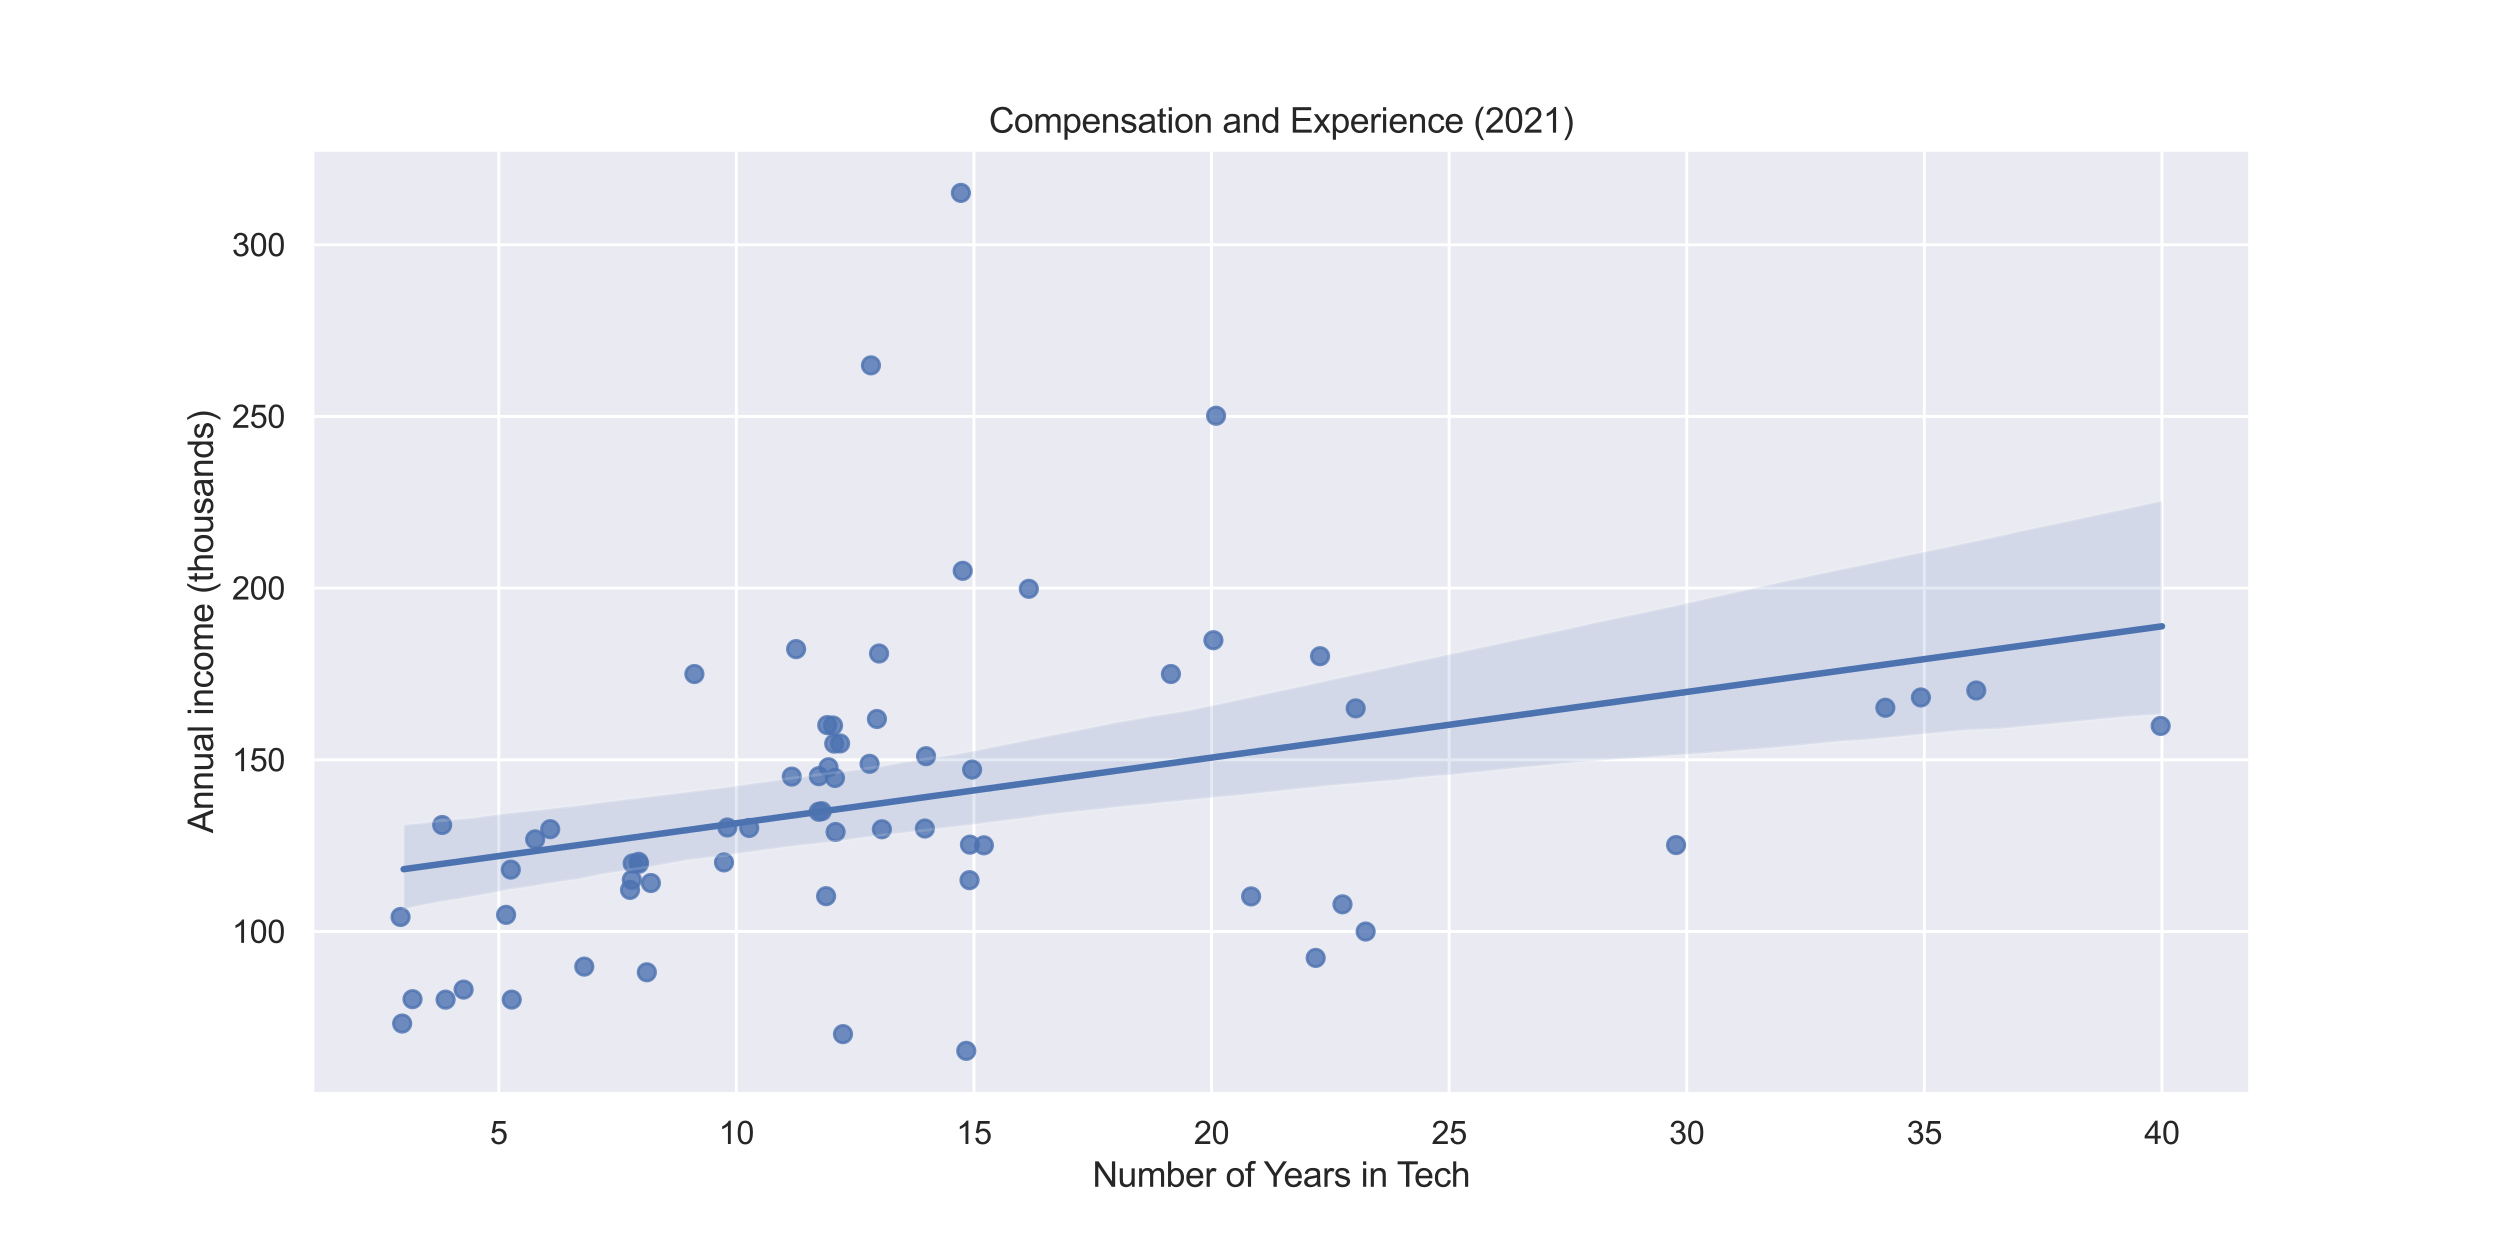 <?xml version="1.0" encoding="utf-8" standalone="no"?>
<!DOCTYPE svg PUBLIC "-//W3C//DTD SVG 1.1//EN"
  "http://www.w3.org/Graphics/SVG/1.1/DTD/svg11.dtd">
<svg height="432pt" version="1.1" viewBox="0 0 864 432" width="864pt" xmlns="http://www.w3.org/2000/svg" xmlns:xlink="http://www.w3.org/1999/xlink">
 <defs>
  <style type="text/css">*{stroke-linecap:butt;stroke-linejoin:round;}</style>
 </defs>
 <g id="figure_1">
  <g id="patch_1">
   <path d="M 0 432 
L 864 432 
L 864 0 
L 0 0 
z
" style="fill:#ffffff;"/>
  </g>
  <g id="axes_1">
   <g id="patch_2">
    <path d="M 108 378 
L 777.6 378 
L 777.6 51.84 
L 108 51.84 
z
" style="fill:#eaeaf2;"/>
   </g>
   <g id="matplotlib.axis_1">
    <g id="xtick_1">
     <g id="line2d_1">
      <path clip-path="url(#pbc22ae0cb5)" d="M 172.365 378 
L 172.365 51.84 
" style="fill:none;stroke:#ffffff;stroke-linecap:round;"/>
     </g>
     <g id="text_1">
      <!-- 5 -->
      <g style="fill:#262626;" transform="translate(169.306 395.374)scale(0.11 -0.11)">
       <defs>
        <path d="M 266 1200 
L 856 1250 
Q 922 819 1161 601 
Q 1400 384 1738 384 
Q 2144 384 2425 690 
Q 2706 997 2706 1503 
Q 2706 1984 2436 2262 
Q 2166 2541 1728 2541 
Q 1456 2541 1237 2417 
Q 1019 2294 894 2097 
L 366 2166 
L 809 4519 
L 3088 4519 
L 3088 3981 
L 1259 3981 
L 1013 2750 
Q 1425 3038 1878 3038 
Q 2478 3038 2890 2622 
Q 3303 2206 3303 1553 
Q 3303 931 2941 478 
Q 2500 -78 1738 -78 
Q 1113 -78 717 272 
Q 322 622 266 1200 
z
" id="ArialMT-35" transform="scale(0.016)"/>
       </defs>
       <use xlink:href="#ArialMT-35"/>
      </g>
     </g>
    </g>
    <g id="xtick_2">
     <g id="line2d_2">
      <path clip-path="url(#pbc22ae0cb5)" d="M 254.479 378 
L 254.479 51.84 
" style="fill:none;stroke:#ffffff;stroke-linecap:round;"/>
     </g>
     <g id="text_2">
      <!-- 10 -->
      <g style="fill:#262626;" transform="translate(248.362 395.374)scale(0.11 -0.11)">
       <defs>
        <path d="M 2384 0 
L 1822 0 
L 1822 3584 
Q 1619 3391 1289 3197 
Q 959 3003 697 2906 
L 697 3450 
Q 1169 3672 1522 3987 
Q 1875 4303 2022 4600 
L 2384 4600 
L 2384 0 
z
" id="ArialMT-31" transform="scale(0.016)"/>
        <path d="M 266 2259 
Q 266 3072 433 3567 
Q 600 4063 929 4331 
Q 1259 4600 1759 4600 
Q 2128 4600 2406 4451 
Q 2684 4303 2865 4023 
Q 3047 3744 3150 3342 
Q 3253 2941 3253 2259 
Q 3253 1453 3087 958 
Q 2922 463 2592 192 
Q 2263 -78 1759 -78 
Q 1097 -78 719 397 
Q 266 969 266 2259 
z
M 844 2259 
Q 844 1131 1108 757 
Q 1372 384 1759 384 
Q 2147 384 2411 759 
Q 2675 1134 2675 2259 
Q 2675 3391 2411 3762 
Q 2147 4134 1753 4134 
Q 1366 4134 1134 3806 
Q 844 3388 844 2259 
z
" id="ArialMT-30" transform="scale(0.016)"/>
       </defs>
       <use xlink:href="#ArialMT-31"/>
       <use x="55.615" xlink:href="#ArialMT-30"/>
      </g>
     </g>
    </g>
    <g id="xtick_3">
     <g id="line2d_3">
      <path clip-path="url(#pbc22ae0cb5)" d="M 336.593 378 
L 336.593 51.84 
" style="fill:none;stroke:#ffffff;stroke-linecap:round;"/>
     </g>
     <g id="text_3">
      <!-- 15 -->
      <g style="fill:#262626;" transform="translate(330.476 395.374)scale(0.11 -0.11)">
       <use xlink:href="#ArialMT-31"/>
       <use x="55.615" xlink:href="#ArialMT-35"/>
      </g>
     </g>
    </g>
    <g id="xtick_4">
     <g id="line2d_4">
      <path clip-path="url(#pbc22ae0cb5)" d="M 418.707 378 
L 418.707 51.84 
" style="fill:none;stroke:#ffffff;stroke-linecap:round;"/>
     </g>
     <g id="text_4">
      <!-- 20 -->
      <g style="fill:#262626;" transform="translate(412.59 395.374)scale(0.11 -0.11)">
       <defs>
        <path d="M 3222 541 
L 3222 0 
L 194 0 
Q 188 203 259 391 
Q 375 700 629 1000 
Q 884 1300 1366 1694 
Q 2113 2306 2375 2664 
Q 2638 3022 2638 3341 
Q 2638 3675 2398 3904 
Q 2159 4134 1775 4134 
Q 1369 4134 1125 3890 
Q 881 3647 878 3216 
L 300 3275 
Q 359 3922 746 4261 
Q 1134 4600 1788 4600 
Q 2447 4600 2831 4234 
Q 3216 3869 3216 3328 
Q 3216 3053 3103 2787 
Q 2991 2522 2730 2228 
Q 2469 1934 1863 1422 
Q 1356 997 1212 845 
Q 1069 694 975 541 
L 3222 541 
z
" id="ArialMT-32" transform="scale(0.016)"/>
       </defs>
       <use xlink:href="#ArialMT-32"/>
       <use x="55.615" xlink:href="#ArialMT-30"/>
      </g>
     </g>
    </g>
    <g id="xtick_5">
     <g id="line2d_5">
      <path clip-path="url(#pbc22ae0cb5)" d="M 500.821 378 
L 500.821 51.84 
" style="fill:none;stroke:#ffffff;stroke-linecap:round;"/>
     </g>
     <g id="text_5">
      <!-- 25 -->
      <g style="fill:#262626;" transform="translate(494.704 395.374)scale(0.11 -0.11)">
       <use xlink:href="#ArialMT-32"/>
       <use x="55.615" xlink:href="#ArialMT-35"/>
      </g>
     </g>
    </g>
    <g id="xtick_6">
     <g id="line2d_6">
      <path clip-path="url(#pbc22ae0cb5)" d="M 582.935 378 
L 582.935 51.84 
" style="fill:none;stroke:#ffffff;stroke-linecap:round;"/>
     </g>
     <g id="text_6">
      <!-- 30 -->
      <g style="fill:#262626;" transform="translate(576.818 395.374)scale(0.11 -0.11)">
       <defs>
        <path d="M 269 1209 
L 831 1284 
Q 928 806 1161 595 
Q 1394 384 1728 384 
Q 2125 384 2398 659 
Q 2672 934 2672 1341 
Q 2672 1728 2419 1979 
Q 2166 2231 1775 2231 
Q 1616 2231 1378 2169 
L 1441 2663 
Q 1497 2656 1531 2656 
Q 1891 2656 2178 2843 
Q 2466 3031 2466 3422 
Q 2466 3731 2256 3934 
Q 2047 4138 1716 4138 
Q 1388 4138 1169 3931 
Q 950 3725 888 3313 
L 325 3413 
Q 428 3978 793 4289 
Q 1159 4600 1703 4600 
Q 2078 4600 2393 4439 
Q 2709 4278 2876 4000 
Q 3044 3722 3044 3409 
Q 3044 3113 2884 2869 
Q 2725 2625 2413 2481 
Q 2819 2388 3044 2092 
Q 3269 1797 3269 1353 
Q 3269 753 2831 336 
Q 2394 -81 1725 -81 
Q 1122 -81 723 278 
Q 325 638 269 1209 
z
" id="ArialMT-33" transform="scale(0.016)"/>
       </defs>
       <use xlink:href="#ArialMT-33"/>
       <use x="55.615" xlink:href="#ArialMT-30"/>
      </g>
     </g>
    </g>
    <g id="xtick_7">
     <g id="line2d_7">
      <path clip-path="url(#pbc22ae0cb5)" d="M 665.05 378 
L 665.05 51.84 
" style="fill:none;stroke:#ffffff;stroke-linecap:round;"/>
     </g>
     <g id="text_7">
      <!-- 35 -->
      <g style="fill:#262626;" transform="translate(658.932 395.374)scale(0.11 -0.11)">
       <use xlink:href="#ArialMT-33"/>
       <use x="55.615" xlink:href="#ArialMT-35"/>
      </g>
     </g>
    </g>
    <g id="xtick_8">
     <g id="line2d_8">
      <path clip-path="url(#pbc22ae0cb5)" d="M 747.164 378 
L 747.164 51.84 
" style="fill:none;stroke:#ffffff;stroke-linecap:round;"/>
     </g>
     <g id="text_8">
      <!-- 40 -->
      <g style="fill:#262626;" transform="translate(741.047 395.374)scale(0.11 -0.11)">
       <defs>
        <path d="M 2069 0 
L 2069 1097 
L 81 1097 
L 81 1613 
L 2172 4581 
L 2631 4581 
L 2631 1613 
L 3250 1613 
L 3250 1097 
L 2631 1097 
L 2631 0 
L 2069 0 
z
M 2069 1613 
L 2069 3678 
L 634 1613 
L 2069 1613 
z
" id="ArialMT-34" transform="scale(0.016)"/>
       </defs>
       <use xlink:href="#ArialMT-34"/>
       <use x="55.615" xlink:href="#ArialMT-30"/>
      </g>
     </g>
    </g>
    <g id="text_9">
     <!-- Number of Years in Tech -->
     <g style="fill:#262626;" transform="translate(377.535 410.149)scale(0.12 -0.12)">
      <defs>
       <path d="M 488 0 
L 488 4581 
L 1109 4581 
L 3516 984 
L 3516 4581 
L 4097 4581 
L 4097 0 
L 3475 0 
L 1069 3600 
L 1069 0 
L 488 0 
z
" id="ArialMT-4e" transform="scale(0.016)"/>
       <path d="M 2597 0 
L 2597 488 
Q 2209 -75 1544 -75 
Q 1250 -75 995 37 
Q 741 150 617 320 
Q 494 491 444 738 
Q 409 903 409 1263 
L 409 3319 
L 972 3319 
L 972 1478 
Q 972 1038 1006 884 
Q 1059 663 1231 536 
Q 1403 409 1656 409 
Q 1909 409 2131 539 
Q 2353 669 2445 892 
Q 2538 1116 2538 1541 
L 2538 3319 
L 3100 3319 
L 3100 0 
L 2597 0 
z
" id="ArialMT-75" transform="scale(0.016)"/>
       <path d="M 422 0 
L 422 3319 
L 925 3319 
L 925 2853 
Q 1081 3097 1340 3245 
Q 1600 3394 1931 3394 
Q 2300 3394 2536 3241 
Q 2772 3088 2869 2813 
Q 3263 3394 3894 3394 
Q 4388 3394 4653 3120 
Q 4919 2847 4919 2278 
L 4919 0 
L 4359 0 
L 4359 2091 
Q 4359 2428 4304 2576 
Q 4250 2725 4106 2815 
Q 3963 2906 3769 2906 
Q 3419 2906 3187 2673 
Q 2956 2441 2956 1928 
L 2956 0 
L 2394 0 
L 2394 2156 
Q 2394 2531 2256 2718 
Q 2119 2906 1806 2906 
Q 1569 2906 1367 2781 
Q 1166 2656 1075 2415 
Q 984 2175 984 1722 
L 984 0 
L 422 0 
z
" id="ArialMT-6d" transform="scale(0.016)"/>
       <path d="M 941 0 
L 419 0 
L 419 4581 
L 981 4581 
L 981 2947 
Q 1338 3394 1891 3394 
Q 2197 3394 2470 3270 
Q 2744 3147 2920 2923 
Q 3097 2700 3197 2384 
Q 3297 2069 3297 1709 
Q 3297 856 2875 390 
Q 2453 -75 1863 -75 
Q 1275 -75 941 416 
L 941 0 
z
M 934 1684 
Q 934 1088 1097 822 
Q 1363 388 1816 388 
Q 2184 388 2453 708 
Q 2722 1028 2722 1663 
Q 2722 2313 2464 2622 
Q 2206 2931 1841 2931 
Q 1472 2931 1203 2611 
Q 934 2291 934 1684 
z
" id="ArialMT-62" transform="scale(0.016)"/>
       <path d="M 2694 1069 
L 3275 997 
Q 3138 488 2766 206 
Q 2394 -75 1816 -75 
Q 1088 -75 661 373 
Q 234 822 234 1631 
Q 234 2469 665 2931 
Q 1097 3394 1784 3394 
Q 2450 3394 2872 2941 
Q 3294 2488 3294 1666 
Q 3294 1616 3291 1516 
L 816 1516 
Q 847 969 1125 678 
Q 1403 388 1819 388 
Q 2128 388 2347 550 
Q 2566 713 2694 1069 
z
M 847 1978 
L 2700 1978 
Q 2663 2397 2488 2606 
Q 2219 2931 1791 2931 
Q 1403 2931 1139 2672 
Q 875 2413 847 1978 
z
" id="ArialMT-65" transform="scale(0.016)"/>
       <path d="M 416 0 
L 416 3319 
L 922 3319 
L 922 2816 
Q 1116 3169 1280 3281 
Q 1444 3394 1641 3394 
Q 1925 3394 2219 3213 
L 2025 2691 
Q 1819 2813 1613 2813 
Q 1428 2813 1281 2702 
Q 1134 2591 1072 2394 
Q 978 2094 978 1738 
L 978 0 
L 416 0 
z
" id="ArialMT-72" transform="scale(0.016)"/>
       <path id="ArialMT-20" transform="scale(0.016)"/>
       <path d="M 213 1659 
Q 213 2581 725 3025 
Q 1153 3394 1769 3394 
Q 2453 3394 2887 2945 
Q 3322 2497 3322 1706 
Q 3322 1066 3130 698 
Q 2938 331 2570 128 
Q 2203 -75 1769 -75 
Q 1072 -75 642 372 
Q 213 819 213 1659 
z
M 791 1659 
Q 791 1022 1069 705 
Q 1347 388 1769 388 
Q 2188 388 2466 706 
Q 2744 1025 2744 1678 
Q 2744 2294 2464 2611 
Q 2184 2928 1769 2928 
Q 1347 2928 1069 2612 
Q 791 2297 791 1659 
z
" id="ArialMT-6f" transform="scale(0.016)"/>
       <path d="M 556 0 
L 556 2881 
L 59 2881 
L 59 3319 
L 556 3319 
L 556 3672 
Q 556 4006 616 4169 
Q 697 4388 901 4523 
Q 1106 4659 1475 4659 
Q 1713 4659 2000 4603 
L 1916 4113 
Q 1741 4144 1584 4144 
Q 1328 4144 1222 4034 
Q 1116 3925 1116 3625 
L 1116 3319 
L 1763 3319 
L 1763 2881 
L 1116 2881 
L 1116 0 
L 556 0 
z
" id="ArialMT-66" transform="scale(0.016)"/>
       <path d="M 1784 0 
L 1784 1941 
L 19 4581 
L 756 4581 
L 1659 3200 
Q 1909 2813 2125 2425 
Q 2331 2784 2625 3234 
L 3513 4581 
L 4219 4581 
L 2391 1941 
L 2391 0 
L 1784 0 
z
" id="ArialMT-59" transform="scale(0.016)"/>
       <path d="M 2588 409 
Q 2275 144 1986 34 
Q 1697 -75 1366 -75 
Q 819 -75 525 192 
Q 231 459 231 875 
Q 231 1119 342 1320 
Q 453 1522 633 1644 
Q 813 1766 1038 1828 
Q 1203 1872 1538 1913 
Q 2219 1994 2541 2106 
Q 2544 2222 2544 2253 
Q 2544 2597 2384 2738 
Q 2169 2928 1744 2928 
Q 1347 2928 1158 2789 
Q 969 2650 878 2297 
L 328 2372 
Q 403 2725 575 2942 
Q 747 3159 1072 3276 
Q 1397 3394 1825 3394 
Q 2250 3394 2515 3294 
Q 2781 3194 2906 3042 
Q 3031 2891 3081 2659 
Q 3109 2516 3109 2141 
L 3109 1391 
Q 3109 606 3145 398 
Q 3181 191 3288 0 
L 2700 0 
Q 2613 175 2588 409 
z
M 2541 1666 
Q 2234 1541 1622 1453 
Q 1275 1403 1131 1340 
Q 988 1278 909 1158 
Q 831 1038 831 891 
Q 831 666 1001 516 
Q 1172 366 1500 366 
Q 1825 366 2078 508 
Q 2331 650 2450 897 
Q 2541 1088 2541 1459 
L 2541 1666 
z
" id="ArialMT-61" transform="scale(0.016)"/>
       <path d="M 197 991 
L 753 1078 
Q 800 744 1014 566 
Q 1228 388 1613 388 
Q 2000 388 2187 545 
Q 2375 703 2375 916 
Q 2375 1106 2209 1216 
Q 2094 1291 1634 1406 
Q 1016 1563 777 1677 
Q 538 1791 414 1992 
Q 291 2194 291 2438 
Q 291 2659 392 2848 
Q 494 3038 669 3163 
Q 800 3259 1026 3326 
Q 1253 3394 1513 3394 
Q 1903 3394 2198 3281 
Q 2494 3169 2634 2976 
Q 2775 2784 2828 2463 
L 2278 2388 
Q 2241 2644 2061 2787 
Q 1881 2931 1553 2931 
Q 1166 2931 1000 2803 
Q 834 2675 834 2503 
Q 834 2394 903 2306 
Q 972 2216 1119 2156 
Q 1203 2125 1616 2013 
Q 2213 1853 2448 1751 
Q 2684 1650 2818 1456 
Q 2953 1263 2953 975 
Q 2953 694 2789 445 
Q 2625 197 2315 61 
Q 2006 -75 1616 -75 
Q 969 -75 630 194 
Q 291 463 197 991 
z
" id="ArialMT-73" transform="scale(0.016)"/>
       <path d="M 425 3934 
L 425 4581 
L 988 4581 
L 988 3934 
L 425 3934 
z
M 425 0 
L 425 3319 
L 988 3319 
L 988 0 
L 425 0 
z
" id="ArialMT-69" transform="scale(0.016)"/>
       <path d="M 422 0 
L 422 3319 
L 928 3319 
L 928 2847 
Q 1294 3394 1984 3394 
Q 2284 3394 2536 3286 
Q 2788 3178 2913 3003 
Q 3038 2828 3088 2588 
Q 3119 2431 3119 2041 
L 3119 0 
L 2556 0 
L 2556 2019 
Q 2556 2363 2490 2533 
Q 2425 2703 2258 2804 
Q 2091 2906 1866 2906 
Q 1506 2906 1245 2678 
Q 984 2450 984 1813 
L 984 0 
L 422 0 
z
" id="ArialMT-6e" transform="scale(0.016)"/>
       <path d="M 1659 0 
L 1659 4041 
L 150 4041 
L 150 4581 
L 3781 4581 
L 3781 4041 
L 2266 4041 
L 2266 0 
L 1659 0 
z
" id="ArialMT-54" transform="scale(0.016)"/>
       <path d="M 2588 1216 
L 3141 1144 
Q 3050 572 2676 248 
Q 2303 -75 1759 -75 
Q 1078 -75 664 370 
Q 250 816 250 1647 
Q 250 2184 428 2587 
Q 606 2991 970 3192 
Q 1334 3394 1763 3394 
Q 2303 3394 2647 3120 
Q 2991 2847 3088 2344 
L 2541 2259 
Q 2463 2594 2264 2762 
Q 2066 2931 1784 2931 
Q 1359 2931 1093 2626 
Q 828 2322 828 1663 
Q 828 994 1084 691 
Q 1341 388 1753 388 
Q 2084 388 2306 591 
Q 2528 794 2588 1216 
z
" id="ArialMT-63" transform="scale(0.016)"/>
       <path d="M 422 0 
L 422 4581 
L 984 4581 
L 984 2938 
Q 1378 3394 1978 3394 
Q 2347 3394 2619 3248 
Q 2891 3103 3008 2847 
Q 3125 2591 3125 2103 
L 3125 0 
L 2563 0 
L 2563 2103 
Q 2563 2525 2380 2717 
Q 2197 2909 1863 2909 
Q 1613 2909 1392 2779 
Q 1172 2650 1078 2428 
Q 984 2206 984 1816 
L 984 0 
L 422 0 
z
" id="ArialMT-68" transform="scale(0.016)"/>
      </defs>
      <use xlink:href="#ArialMT-4e"/>
      <use x="72.217" xlink:href="#ArialMT-75"/>
      <use x="127.832" xlink:href="#ArialMT-6d"/>
      <use x="211.133" xlink:href="#ArialMT-62"/>
      <use x="266.748" xlink:href="#ArialMT-65"/>
      <use x="322.363" xlink:href="#ArialMT-72"/>
      <use x="355.664" xlink:href="#ArialMT-20"/>
      <use x="383.447" xlink:href="#ArialMT-6f"/>
      <use x="439.062" xlink:href="#ArialMT-66"/>
      <use x="466.846" xlink:href="#ArialMT-20"/>
      <use x="492.879" xlink:href="#ArialMT-59"/>
      <use x="550.453" xlink:href="#ArialMT-65"/>
      <use x="606.068" xlink:href="#ArialMT-61"/>
      <use x="661.684" xlink:href="#ArialMT-72"/>
      <use x="694.984" xlink:href="#ArialMT-73"/>
      <use x="744.984" xlink:href="#ArialMT-20"/>
      <use x="772.768" xlink:href="#ArialMT-69"/>
      <use x="794.984" xlink:href="#ArialMT-6e"/>
      <use x="850.6" xlink:href="#ArialMT-20"/>
      <use x="876.633" xlink:href="#ArialMT-54"/>
      <use x="926.592" xlink:href="#ArialMT-65"/>
      <use x="982.207" xlink:href="#ArialMT-63"/>
      <use x="1032.207" xlink:href="#ArialMT-68"/>
     </g>
    </g>
   </g>
   <g id="matplotlib.axis_2">
    <g id="ytick_1">
     <g id="line2d_9">
      <path clip-path="url(#pbc22ae0cb5)" d="M 108 321.917 
L 777.6 321.917 
" style="fill:none;stroke:#ffffff;stroke-linecap:round;"/>
     </g>
     <g id="text_10">
      <!-- 100 -->
      <g style="fill:#262626;" transform="translate(80.149 325.853)scale(0.11 -0.11)">
       <use xlink:href="#ArialMT-31"/>
       <use x="55.615" xlink:href="#ArialMT-30"/>
       <use x="111.23" xlink:href="#ArialMT-30"/>
      </g>
     </g>
    </g>
    <g id="ytick_2">
     <g id="line2d_10">
      <path clip-path="url(#pbc22ae0cb5)" d="M 108 262.585 
L 777.6 262.585 
" style="fill:none;stroke:#ffffff;stroke-linecap:round;"/>
     </g>
     <g id="text_11">
      <!-- 150 -->
      <g style="fill:#262626;" transform="translate(80.149 266.521)scale(0.11 -0.11)">
       <use xlink:href="#ArialMT-31"/>
       <use x="55.615" xlink:href="#ArialMT-35"/>
       <use x="111.23" xlink:href="#ArialMT-30"/>
      </g>
     </g>
    </g>
    <g id="ytick_3">
     <g id="line2d_11">
      <path clip-path="url(#pbc22ae0cb5)" d="M 108 203.253 
L 777.6 203.253 
" style="fill:none;stroke:#ffffff;stroke-linecap:round;"/>
     </g>
     <g id="text_12">
      <!-- 200 -->
      <g style="fill:#262626;" transform="translate(80.149 207.19)scale(0.11 -0.11)">
       <use xlink:href="#ArialMT-32"/>
       <use x="55.615" xlink:href="#ArialMT-30"/>
       <use x="111.23" xlink:href="#ArialMT-30"/>
      </g>
     </g>
    </g>
    <g id="ytick_4">
     <g id="line2d_12">
      <path clip-path="url(#pbc22ae0cb5)" d="M 108 143.921 
L 777.6 143.921 
" style="fill:none;stroke:#ffffff;stroke-linecap:round;"/>
     </g>
     <g id="text_13">
      <!-- 250 -->
      <g style="fill:#262626;" transform="translate(80.149 147.858)scale(0.11 -0.11)">
       <use xlink:href="#ArialMT-32"/>
       <use x="55.615" xlink:href="#ArialMT-35"/>
       <use x="111.23" xlink:href="#ArialMT-30"/>
      </g>
     </g>
    </g>
    <g id="ytick_5">
     <g id="line2d_13">
      <path clip-path="url(#pbc22ae0cb5)" d="M 108 84.589 
L 777.6 84.589 
" style="fill:none;stroke:#ffffff;stroke-linecap:round;"/>
     </g>
     <g id="text_14">
      <!-- 300 -->
      <g style="fill:#262626;" transform="translate(80.149 88.526)scale(0.11 -0.11)">
       <use xlink:href="#ArialMT-33"/>
       <use x="55.615" xlink:href="#ArialMT-30"/>
       <use x="111.23" xlink:href="#ArialMT-30"/>
      </g>
     </g>
    </g>
    <g id="text_15">
     <!-- Annual income (thousands) -->
     <g style="fill:#262626;" transform="translate(73.623 287.958)rotate(-90)scale(0.12 -0.12)">
      <defs>
       <path d="M -9 0 
L 1750 4581 
L 2403 4581 
L 4278 0 
L 3588 0 
L 3053 1388 
L 1138 1388 
L 634 0 
L -9 0 
z
M 1313 1881 
L 2866 1881 
L 2388 3150 
Q 2169 3728 2063 4100 
Q 1975 3659 1816 3225 
L 1313 1881 
z
" id="ArialMT-41" transform="scale(0.016)"/>
       <path d="M 409 0 
L 409 4581 
L 972 4581 
L 972 0 
L 409 0 
z
" id="ArialMT-6c" transform="scale(0.016)"/>
       <path d="M 1497 -1347 
Q 1031 -759 709 28 
Q 388 816 388 1659 
Q 388 2403 628 3084 
Q 909 3875 1497 4659 
L 1900 4659 
Q 1522 4009 1400 3731 
Q 1209 3300 1100 2831 
Q 966 2247 966 1656 
Q 966 153 1900 -1347 
L 1497 -1347 
z
" id="ArialMT-28" transform="scale(0.016)"/>
       <path d="M 1650 503 
L 1731 6 
Q 1494 -44 1306 -44 
Q 1000 -44 831 53 
Q 663 150 594 308 
Q 525 466 525 972 
L 525 2881 
L 113 2881 
L 113 3319 
L 525 3319 
L 525 4141 
L 1084 4478 
L 1084 3319 
L 1650 3319 
L 1650 2881 
L 1084 2881 
L 1084 941 
Q 1084 700 1114 631 
Q 1144 563 1211 522 
Q 1278 481 1403 481 
Q 1497 481 1650 503 
z
" id="ArialMT-74" transform="scale(0.016)"/>
       <path d="M 2575 0 
L 2575 419 
Q 2259 -75 1647 -75 
Q 1250 -75 917 144 
Q 584 363 401 755 
Q 219 1147 219 1656 
Q 219 2153 384 2558 
Q 550 2963 881 3178 
Q 1213 3394 1622 3394 
Q 1922 3394 2156 3267 
Q 2391 3141 2538 2938 
L 2538 4581 
L 3097 4581 
L 3097 0 
L 2575 0 
z
M 797 1656 
Q 797 1019 1065 703 
Q 1334 388 1700 388 
Q 2069 388 2326 689 
Q 2584 991 2584 1609 
Q 2584 2291 2321 2609 
Q 2059 2928 1675 2928 
Q 1300 2928 1048 2622 
Q 797 2316 797 1656 
z
" id="ArialMT-64" transform="scale(0.016)"/>
       <path d="M 791 -1347 
L 388 -1347 
Q 1322 153 1322 1656 
Q 1322 2244 1188 2822 
Q 1081 3291 891 3722 
Q 769 4003 388 4659 
L 791 4659 
Q 1378 3875 1659 3084 
Q 1900 2403 1900 1659 
Q 1900 816 1576 28 
Q 1253 -759 791 -1347 
z
" id="ArialMT-29" transform="scale(0.016)"/>
      </defs>
      <use xlink:href="#ArialMT-41"/>
      <use x="66.699" xlink:href="#ArialMT-6e"/>
      <use x="122.314" xlink:href="#ArialMT-6e"/>
      <use x="177.93" xlink:href="#ArialMT-75"/>
      <use x="233.545" xlink:href="#ArialMT-61"/>
      <use x="289.16" xlink:href="#ArialMT-6c"/>
      <use x="311.377" xlink:href="#ArialMT-20"/>
      <use x="339.16" xlink:href="#ArialMT-69"/>
      <use x="361.377" xlink:href="#ArialMT-6e"/>
      <use x="416.992" xlink:href="#ArialMT-63"/>
      <use x="466.992" xlink:href="#ArialMT-6f"/>
      <use x="522.607" xlink:href="#ArialMT-6d"/>
      <use x="605.908" xlink:href="#ArialMT-65"/>
      <use x="661.523" xlink:href="#ArialMT-20"/>
      <use x="689.307" xlink:href="#ArialMT-28"/>
      <use x="722.607" xlink:href="#ArialMT-74"/>
      <use x="750.391" xlink:href="#ArialMT-68"/>
      <use x="806.006" xlink:href="#ArialMT-6f"/>
      <use x="861.621" xlink:href="#ArialMT-75"/>
      <use x="917.236" xlink:href="#ArialMT-73"/>
      <use x="967.236" xlink:href="#ArialMT-61"/>
      <use x="1022.852" xlink:href="#ArialMT-6e"/>
      <use x="1078.467" xlink:href="#ArialMT-64"/>
      <use x="1134.082" xlink:href="#ArialMT-73"/>
      <use x="1184.082" xlink:href="#ArialMT-29"/>
     </g>
    </g>
   </g>
   <g id="PathCollection_1">
    <defs>
     <path d="M 0 3 
C 0.796 3 1.559 2.684 2.121 2.121 
C 2.684 1.559 3 0.796 3 0 
C 3 -0.796 2.684 -1.559 2.121 -2.121 
C 1.559 -2.684 0.796 -3 0 -3 
C -0.796 -3 -1.559 -2.684 -2.121 -2.121 
C -2.684 -1.559 -3 -0.796 -3 0 
C -3 0.796 -2.684 1.559 -2.121 2.121 
C -1.559 2.684 -0.796 3 0 3 
z
" id="m4aa9b8a9ad" style="stroke:#4c72b0;stroke-opacity:0.8;"/>
    </defs>
    <g clip-path="url(#pbc22ae0cb5)">
     <use style="fill:#4c72b0;fill-opacity:0.8;stroke:#4c72b0;stroke-opacity:0.8;" x="304.784" xlink:href="#m4aa9b8a9ad" y="286.592"/>
     <use style="fill:#4c72b0;fill-opacity:0.8;stroke:#4c72b0;stroke-opacity:0.8;" x="220.814" xlink:href="#m4aa9b8a9ad" y="298.514"/>
     <use style="fill:#4c72b0;fill-opacity:0.8;stroke:#4c72b0;stroke-opacity:0.8;" x="300.523" xlink:href="#m4aa9b8a9ad" y="263.974"/>
     <use style="fill:#4c72b0;fill-opacity:0.8;stroke:#4c72b0;stroke-opacity:0.8;" x="218.354" xlink:href="#m4aa9b8a9ad" y="304.071"/>
     <use style="fill:#4c72b0;fill-opacity:0.8;stroke:#4c72b0;stroke-opacity:0.8;" x="290.331" xlink:href="#m4aa9b8a9ad" y="256.93"/>
     <use style="fill:#4c72b0;fill-opacity:0.8;stroke:#4c72b0;stroke-opacity:0.8;" x="251.384" xlink:href="#m4aa9b8a9ad" y="285.986"/>
     <use style="fill:#4c72b0;fill-opacity:0.8;stroke:#4c72b0;stroke-opacity:0.8;" x="152.821" xlink:href="#m4aa9b8a9ad" y="285.114"/>
     <use style="fill:#4c72b0;fill-opacity:0.8;stroke:#4c72b0;stroke-opacity:0.8;" x="333.942" xlink:href="#m4aa9b8a9ad" y="363.175"/>
     <use style="fill:#4c72b0;fill-opacity:0.8;stroke:#4c72b0;stroke-opacity:0.8;" x="456.215" xlink:href="#m4aa9b8a9ad" y="226.778"/>
     <use style="fill:#4c72b0;fill-opacity:0.8;stroke:#4c72b0;stroke-opacity:0.8;" x="651.578" xlink:href="#m4aa9b8a9ad" y="244.598"/>
     <use style="fill:#4c72b0;fill-opacity:0.8;stroke:#4c72b0;stroke-opacity:0.8;" x="217.739" xlink:href="#m4aa9b8a9ad" y="307.55"/>
     <use style="fill:#4c72b0;fill-opacity:0.8;stroke:#4c72b0;stroke-opacity:0.8;" x="303.066" xlink:href="#m4aa9b8a9ad" y="248.483"/>
     <use style="fill:#4c72b0;fill-opacity:0.8;stroke:#4c72b0;stroke-opacity:0.8;" x="300.998" xlink:href="#m4aa9b8a9ad" y="126.268"/>
     <use style="fill:#4c72b0;fill-opacity:0.8;stroke:#4c72b0;stroke-opacity:0.8;" x="220.695" xlink:href="#m4aa9b8a9ad" y="297.836"/>
     <use style="fill:#4c72b0;fill-opacity:0.8;stroke:#4c72b0;stroke-opacity:0.8;" x="291.336" xlink:href="#m4aa9b8a9ad" y="357.391"/>
     <use style="fill:#4c72b0;fill-opacity:0.8;stroke:#4c72b0;stroke-opacity:0.8;" x="468.529" xlink:href="#m4aa9b8a9ad" y="244.813"/>
     <use style="fill:#4c72b0;fill-opacity:0.8;stroke:#4c72b0;stroke-opacity:0.8;" x="332.08" xlink:href="#m4aa9b8a9ad" y="66.665"/>
     <use style="fill:#4c72b0;fill-opacity:0.8;stroke:#4c72b0;stroke-opacity:0.8;" x="454.703" xlink:href="#m4aa9b8a9ad" y="331.055"/>
     <use style="fill:#4c72b0;fill-opacity:0.8;stroke:#4c72b0;stroke-opacity:0.8;" x="286.336" xlink:href="#m4aa9b8a9ad" y="265.162"/>
     <use style="fill:#4c72b0;fill-opacity:0.8;stroke:#4c72b0;stroke-opacity:0.8;" x="223.553" xlink:href="#m4aa9b8a9ad" y="336.017"/>
     <use style="fill:#4c72b0;fill-opacity:0.8;stroke:#4c72b0;stroke-opacity:0.8;" x="160.231" xlink:href="#m4aa9b8a9ad" y="342.002"/>
     <use style="fill:#4c72b0;fill-opacity:0.8;stroke:#4c72b0;stroke-opacity:0.8;" x="201.921" xlink:href="#m4aa9b8a9ad" y="334.061"/>
     <use style="fill:#4c72b0;fill-opacity:0.8;stroke:#4c72b0;stroke-opacity:0.8;" x="176.858" xlink:href="#m4aa9b8a9ad" y="345.466"/>
     <use style="fill:#4c72b0;fill-opacity:0.8;stroke:#4c72b0;stroke-opacity:0.8;" x="285.898" xlink:href="#m4aa9b8a9ad" y="250.597"/>
     <use style="fill:#4c72b0;fill-opacity:0.8;stroke:#4c72b0;stroke-opacity:0.8;" x="319.638" xlink:href="#m4aa9b8a9ad" y="286.34"/>
     <use style="fill:#4c72b0;fill-opacity:0.8;stroke:#4c72b0;stroke-opacity:0.8;" x="288.305" xlink:href="#m4aa9b8a9ad" y="256.996"/>
     <use style="fill:#4c72b0;fill-opacity:0.8;stroke:#4c72b0;stroke-opacity:0.8;" x="579.256" xlink:href="#m4aa9b8a9ad" y="292.057"/>
     <use style="fill:#4c72b0;fill-opacity:0.8;stroke:#4c72b0;stroke-opacity:0.8;" x="142.57" xlink:href="#m4aa9b8a9ad" y="345.32"/>
     <use style="fill:#4c72b0;fill-opacity:0.8;stroke:#4c72b0;stroke-opacity:0.8;" x="275.138" xlink:href="#m4aa9b8a9ad" y="224.337"/>
     <use style="fill:#4c72b0;fill-opacity:0.8;stroke:#4c72b0;stroke-opacity:0.8;" x="190.153" xlink:href="#m4aa9b8a9ad" y="286.566"/>
     <use style="fill:#4c72b0;fill-opacity:0.8;stroke:#4c72b0;stroke-opacity:0.8;" x="239.982" xlink:href="#m4aa9b8a9ad" y="232.944"/>
     <use style="fill:#4c72b0;fill-opacity:0.8;stroke:#4c72b0;stroke-opacity:0.8;" x="340.034" xlink:href="#m4aa9b8a9ad" y="292.142"/>
     <use style="fill:#4c72b0;fill-opacity:0.8;stroke:#4c72b0;stroke-opacity:0.8;" x="332.714" xlink:href="#m4aa9b8a9ad" y="197.274"/>
     <use style="fill:#4c72b0;fill-opacity:0.8;stroke:#4c72b0;stroke-opacity:0.8;" x="471.975" xlink:href="#m4aa9b8a9ad" y="321.938"/>
     <use style="fill:#4c72b0;fill-opacity:0.8;stroke:#4c72b0;stroke-opacity:0.8;" x="746.725" xlink:href="#m4aa9b8a9ad" y="250.883"/>
     <use style="fill:#4c72b0;fill-opacity:0.8;stroke:#4c72b0;stroke-opacity:0.8;" x="335.072" xlink:href="#m4aa9b8a9ad" y="304.177"/>
     <use style="fill:#4c72b0;fill-opacity:0.8;stroke:#4c72b0;stroke-opacity:0.8;" x="224.948" xlink:href="#m4aa9b8a9ad" y="305.173"/>
     <use style="fill:#4c72b0;fill-opacity:0.8;stroke:#4c72b0;stroke-opacity:0.8;" x="303.8" xlink:href="#m4aa9b8a9ad" y="225.85"/>
     <use style="fill:#4c72b0;fill-opacity:0.8;stroke:#4c72b0;stroke-opacity:0.8;" x="174.906" xlink:href="#m4aa9b8a9ad" y="316.173"/>
     <use style="fill:#4c72b0;fill-opacity:0.8;stroke:#4c72b0;stroke-opacity:0.8;" x="184.947" xlink:href="#m4aa9b8a9ad" y="290.075"/>
     <use style="fill:#4c72b0;fill-opacity:0.8;stroke:#4c72b0;stroke-opacity:0.8;" x="420.272" xlink:href="#m4aa9b8a9ad" y="143.68"/>
     <use style="fill:#4c72b0;fill-opacity:0.8;stroke:#4c72b0;stroke-opacity:0.8;" x="284.021" xlink:href="#m4aa9b8a9ad" y="280.35"/>
     <use style="fill:#4c72b0;fill-opacity:0.8;stroke:#4c72b0;stroke-opacity:0.8;" x="282.924" xlink:href="#m4aa9b8a9ad" y="280.541"/>
     <use style="fill:#4c72b0;fill-opacity:0.8;stroke:#4c72b0;stroke-opacity:0.8;" x="419.358" xlink:href="#m4aa9b8a9ad" y="221.262"/>
     <use style="fill:#4c72b0;fill-opacity:0.8;stroke:#4c72b0;stroke-opacity:0.8;" x="320.042" xlink:href="#m4aa9b8a9ad" y="261.342"/>
     <use style="fill:#4c72b0;fill-opacity:0.8;stroke:#4c72b0;stroke-opacity:0.8;" x="250.209" xlink:href="#m4aa9b8a9ad" y="298.046"/>
     <use style="fill:#4c72b0;fill-opacity:0.8;stroke:#4c72b0;stroke-opacity:0.8;" x="287.898" xlink:href="#m4aa9b8a9ad" y="250.74"/>
     <use style="fill:#4c72b0;fill-opacity:0.8;stroke:#4c72b0;stroke-opacity:0.8;" x="258.933" xlink:href="#m4aa9b8a9ad" y="286.145"/>
     <use style="fill:#4c72b0;fill-opacity:0.8;stroke:#4c72b0;stroke-opacity:0.8;" x="218.653" xlink:href="#m4aa9b8a9ad" y="298.39"/>
     <use style="fill:#4c72b0;fill-opacity:0.8;stroke:#4c72b0;stroke-opacity:0.8;" x="285.5" xlink:href="#m4aa9b8a9ad" y="309.719"/>
     <use style="fill:#4c72b0;fill-opacity:0.8;stroke:#4c72b0;stroke-opacity:0.8;" x="682.993" xlink:href="#m4aa9b8a9ad" y="238.633"/>
     <use style="fill:#4c72b0;fill-opacity:0.8;stroke:#4c72b0;stroke-opacity:0.8;" x="138.987" xlink:href="#m4aa9b8a9ad" y="353.735"/>
     <use style="fill:#4c72b0;fill-opacity:0.8;stroke:#4c72b0;stroke-opacity:0.8;" x="138.436" xlink:href="#m4aa9b8a9ad" y="316.906"/>
     <use style="fill:#4c72b0;fill-opacity:0.8;stroke:#4c72b0;stroke-opacity:0.8;" x="355.565" xlink:href="#m4aa9b8a9ad" y="203.497"/>
     <use style="fill:#4c72b0;fill-opacity:0.8;stroke:#4c72b0;stroke-opacity:0.8;" x="153.997" xlink:href="#m4aa9b8a9ad" y="345.482"/>
     <use style="fill:#4c72b0;fill-opacity:0.8;stroke:#4c72b0;stroke-opacity:0.8;" x="273.64" xlink:href="#m4aa9b8a9ad" y="268.401"/>
     <use style="fill:#4c72b0;fill-opacity:0.8;stroke:#4c72b0;stroke-opacity:0.8;" x="335.219" xlink:href="#m4aa9b8a9ad" y="291.916"/>
     <use style="fill:#4c72b0;fill-opacity:0.8;stroke:#4c72b0;stroke-opacity:0.8;" x="282.984" xlink:href="#m4aa9b8a9ad" y="268.247"/>
     <use style="fill:#4c72b0;fill-opacity:0.8;stroke:#4c72b0;stroke-opacity:0.8;" x="335.963" xlink:href="#m4aa9b8a9ad" y="265.969"/>
     <use style="fill:#4c72b0;fill-opacity:0.8;stroke:#4c72b0;stroke-opacity:0.8;" x="176.536" xlink:href="#m4aa9b8a9ad" y="300.538"/>
     <use style="fill:#4c72b0;fill-opacity:0.8;stroke:#4c72b0;stroke-opacity:0.8;" x="288.783" xlink:href="#m4aa9b8a9ad" y="287.533"/>
     <use style="fill:#4c72b0;fill-opacity:0.8;stroke:#4c72b0;stroke-opacity:0.8;" x="404.671" xlink:href="#m4aa9b8a9ad" y="232.94"/>
     <use style="fill:#4c72b0;fill-opacity:0.8;stroke:#4c72b0;stroke-opacity:0.8;" x="463.961" xlink:href="#m4aa9b8a9ad" y="312.532"/>
     <use style="fill:#4c72b0;fill-opacity:0.8;stroke:#4c72b0;stroke-opacity:0.8;" x="432.382" xlink:href="#m4aa9b8a9ad" y="309.803"/>
     <use style="fill:#4c72b0;fill-opacity:0.8;stroke:#4c72b0;stroke-opacity:0.8;" x="288.567" xlink:href="#m4aa9b8a9ad" y="268.873"/>
     <use style="fill:#4c72b0;fill-opacity:0.8;stroke:#4c72b0;stroke-opacity:0.8;" x="663.868" xlink:href="#m4aa9b8a9ad" y="241.041"/>
    </g>
   </g>
   <g id="PolyCollection_1">
    <defs>
     <path d="M 139.519 -146.903 
L 139.519 -117.83 
L 145.657 -119.198 
L 151.795 -120.305 
L 157.933 -121.302 
L 164.07 -122.376 
L 170.208 -123.432 
L 176.346 -124.723 
L 182.484 -125.513 
L 188.622 -126.585 
L 194.759 -127.535 
L 200.897 -128.401 
L 207.035 -129.744 
L 213.173 -130.709 
L 219.311 -131.642 
L 225.449 -132.576 
L 231.586 -133.731 
L 237.724 -134.798 
L 243.862 -135.568 
L 250 -136.282 
L 256.138 -137.175 
L 262.276 -138.055 
L 268.413 -138.893 
L 274.551 -139.679 
L 280.689 -140.349 
L 286.827 -140.993 
L 292.965 -141.803 
L 299.102 -142.666 
L 305.24 -143.442 
L 311.378 -144.139 
L 317.516 -144.839 
L 323.654 -145.544 
L 329.792 -146.28 
L 335.929 -147.022 
L 342.067 -147.821 
L 348.205 -148.581 
L 354.343 -149.344 
L 360.481 -150.263 
L 366.619 -151.009 
L 372.756 -151.642 
L 378.894 -152.271 
L 385.032 -153.004 
L 391.17 -153.64 
L 397.308 -154.158 
L 403.445 -154.832 
L 409.583 -155.416 
L 415.721 -156.038 
L 421.859 -156.669 
L 427.997 -157.167 
L 434.135 -157.816 
L 440.272 -158.486 
L 446.41 -159.164 
L 452.548 -159.796 
L 458.686 -160.448 
L 464.824 -161.001 
L 470.962 -161.502 
L 477.099 -162.002 
L 483.237 -162.508 
L 489.375 -163.338 
L 495.513 -163.87 
L 501.651 -164.26 
L 507.788 -164.899 
L 513.926 -165.541 
L 520.064 -166.184 
L 526.202 -166.826 
L 532.34 -167.373 
L 538.478 -168.019 
L 544.615 -168.591 
L 550.753 -169.002 
L 556.891 -169.463 
L 563.029 -169.894 
L 569.167 -170.326 
L 575.305 -170.76 
L 581.442 -171.194 
L 587.58 -171.632 
L 593.718 -172.107 
L 599.856 -172.583 
L 605.994 -173.059 
L 612.132 -173.538 
L 618.269 -174.103 
L 624.407 -174.702 
L 630.545 -175.301 
L 636.683 -175.87 
L 642.821 -176.249 
L 648.958 -176.76 
L 655.096 -177.359 
L 661.234 -177.961 
L 667.372 -178.565 
L 673.51 -179.169 
L 679.648 -179.744 
L 685.785 -179.937 
L 691.923 -180.234 
L 698.061 -180.825 
L 704.199 -181.416 
L 710.337 -182.007 
L 716.475 -182.598 
L 722.612 -183.19 
L 728.75 -183.781 
L 734.888 -184.372 
L 741.026 -184.753 
L 747.164 -185.159 
L 747.164 -258.853 
L 747.164 -258.853 
L 741.026 -257.532 
L 734.888 -256.211 
L 728.75 -254.89 
L 722.612 -253.569 
L 716.475 -252.246 
L 710.337 -250.947 
L 704.199 -249.671 
L 698.061 -248.371 
L 691.923 -246.972 
L 685.785 -245.639 
L 679.648 -244.319 
L 673.51 -243.029 
L 667.372 -241.758 
L 661.234 -240.485 
L 655.096 -239.211 
L 648.958 -237.825 
L 642.821 -236.546 
L 636.683 -235.325 
L 630.545 -234.028 
L 624.407 -232.699 
L 618.269 -231.37 
L 612.132 -230.038 
L 605.994 -228.706 
L 599.856 -227.314 
L 593.718 -225.951 
L 587.58 -224.568 
L 581.442 -223.185 
L 575.305 -221.863 
L 569.167 -220.542 
L 563.029 -219.256 
L 556.891 -217.981 
L 550.753 -216.668 
L 544.615 -215.258 
L 538.478 -213.937 
L 532.34 -212.614 
L 526.202 -211.293 
L 520.064 -209.973 
L 513.926 -208.653 
L 507.788 -207.332 
L 501.651 -206.011 
L 495.513 -204.69 
L 489.375 -203.369 
L 483.237 -202.069 
L 477.099 -200.727 
L 470.962 -199.405 
L 464.824 -198.084 
L 458.686 -196.763 
L 452.548 -195.44 
L 446.41 -194.072 
L 440.272 -192.803 
L 434.135 -191.454 
L 427.997 -190.119 
L 421.859 -188.789 
L 415.721 -187.52 
L 409.583 -186.211 
L 403.445 -185.281 
L 397.308 -184.357 
L 391.17 -183.2 
L 385.032 -182.18 
L 378.894 -180.916 
L 372.756 -179.649 
L 366.619 -178.499 
L 360.481 -177.28 
L 354.343 -176.064 
L 348.205 -174.784 
L 342.067 -173.628 
L 335.929 -172.286 
L 329.792 -171.206 
L 323.654 -170.218 
L 317.516 -169.303 
L 311.378 -168.41 
L 305.24 -167.239 
L 299.102 -166.325 
L 292.965 -165.541 
L 286.827 -164.75 
L 280.689 -163.95 
L 274.551 -163.158 
L 268.413 -162.357 
L 262.276 -161.522 
L 256.138 -160.62 
L 250 -159.743 
L 243.862 -159.043 
L 237.724 -158.252 
L 231.586 -157.53 
L 225.449 -156.788 
L 219.311 -156.045 
L 213.173 -155.3 
L 207.035 -154.53 
L 200.897 -153.689 
L 194.759 -153.001 
L 188.622 -152.32 
L 182.484 -151.632 
L 176.346 -151.019 
L 170.208 -150.23 
L 164.07 -149.378 
L 157.933 -148.856 
L 151.795 -148.328 
L 145.657 -147.471 
L 139.519 -146.903 
z
" id="m457a497be0" style="stroke:#ffffff;stroke-opacity:0.15;"/>
    </defs>
    <g clip-path="url(#pbc22ae0cb5)">
     <use style="fill:#4c72b0;fill-opacity:0.15;stroke:#ffffff;stroke-opacity:0.15;" x="0" xlink:href="#m457a497be0" y="432"/>
    </g>
   </g>
   <g id="line2d_14">
    <path clip-path="url(#pbc22ae0cb5)" d="M 139.519 300.392 
L 145.657 299.544 
L 151.795 298.697 
L 157.933 297.849 
L 164.07 297.001 
L 170.208 296.153 
L 176.346 295.305 
L 182.484 294.457 
L 188.622 293.609 
L 194.759 292.761 
L 200.897 291.913 
L 207.035 291.065 
L 213.173 290.217 
L 219.311 289.37 
L 225.449 288.522 
L 231.586 287.674 
L 237.724 286.826 
L 243.862 285.978 
L 250 285.13 
L 256.138 284.282 
L 262.276 283.434 
L 268.413 282.586 
L 274.551 281.738 
L 280.689 280.89 
L 286.827 280.043 
L 292.965 279.195 
L 299.102 278.347 
L 305.24 277.499 
L 311.378 276.651 
L 317.516 275.803 
L 323.654 274.955 
L 329.792 274.107 
L 335.929 273.259 
L 342.067 272.411 
L 348.205 271.563 
L 354.343 270.716 
L 360.481 269.868 
L 366.619 269.02 
L 372.756 268.172 
L 378.894 267.324 
L 385.032 266.476 
L 391.17 265.628 
L 397.308 264.78 
L 403.445 263.932 
L 409.583 263.084 
L 415.721 262.236 
L 421.859 261.389 
L 427.997 260.541 
L 434.135 259.693 
L 440.272 258.845 
L 446.41 257.997 
L 452.548 257.149 
L 458.686 256.301 
L 464.824 255.453 
L 470.962 254.605 
L 477.099 253.757 
L 483.237 252.909 
L 489.375 252.062 
L 495.513 251.214 
L 501.651 250.366 
L 507.788 249.518 
L 513.926 248.67 
L 520.064 247.822 
L 526.202 246.974 
L 532.34 246.126 
L 538.478 245.278 
L 544.615 244.43 
L 550.753 243.583 
L 556.891 242.735 
L 563.029 241.887 
L 569.167 241.039 
L 575.305 240.191 
L 581.442 239.343 
L 587.58 238.495 
L 593.718 237.647 
L 599.856 236.799 
L 605.994 235.951 
L 612.132 235.103 
L 618.269 234.256 
L 624.407 233.408 
L 630.545 232.56 
L 636.683 231.712 
L 642.821 230.864 
L 648.958 230.016 
L 655.096 229.168 
L 661.234 228.32 
L 667.372 227.472 
L 673.51 226.624 
L 679.648 225.776 
L 685.785 224.929 
L 691.923 224.081 
L 698.061 223.233 
L 704.199 222.385 
L 710.337 221.537 
L 716.475 220.689 
L 722.612 219.841 
L 728.75 218.993 
L 734.888 218.145 
L 741.026 217.297 
L 747.164 216.449 
" style="fill:none;stroke:#4c72b0;stroke-linecap:round;stroke-width:2.25;"/>
   </g>
   <g id="patch_3">
    <path d="M 108 378 
L 108 51.84 
" style="fill:none;stroke:#ffffff;stroke-linecap:square;stroke-linejoin:miter;stroke-width:1.25;"/>
   </g>
   <g id="patch_4">
    <path d="M 777.6 378 
L 777.6 51.84 
" style="fill:none;stroke:#ffffff;stroke-linecap:square;stroke-linejoin:miter;stroke-width:1.25;"/>
   </g>
   <g id="patch_5">
    <path d="M 108 378 
L 777.6 378 
" style="fill:none;stroke:#ffffff;stroke-linecap:square;stroke-linejoin:miter;stroke-width:1.25;"/>
   </g>
   <g id="patch_6">
    <path d="M 108 51.84 
L 777.6 51.84 
" style="fill:none;stroke:#ffffff;stroke-linecap:square;stroke-linejoin:miter;stroke-width:1.25;"/>
   </g>
   <g id="text_16">
    <!-- Compensation and Experience (2021) -->
    <g style="fill:#262626;" transform="translate(341.745 45.84)scale(0.12 -0.12)">
     <defs>
      <path d="M 3763 1606 
L 4369 1453 
Q 4178 706 3683 314 
Q 3188 -78 2472 -78 
Q 1731 -78 1267 223 
Q 803 525 561 1097 
Q 319 1669 319 2325 
Q 319 3041 592 3573 
Q 866 4106 1370 4382 
Q 1875 4659 2481 4659 
Q 3169 4659 3637 4309 
Q 4106 3959 4291 3325 
L 3694 3184 
Q 3534 3684 3231 3912 
Q 2928 4141 2469 4141 
Q 1941 4141 1586 3887 
Q 1231 3634 1087 3207 
Q 944 2781 944 2328 
Q 944 1744 1114 1308 
Q 1284 872 1643 656 
Q 2003 441 2422 441 
Q 2931 441 3284 734 
Q 3638 1028 3763 1606 
z
" id="ArialMT-43" transform="scale(0.016)"/>
      <path d="M 422 -1272 
L 422 3319 
L 934 3319 
L 934 2888 
Q 1116 3141 1344 3267 
Q 1572 3394 1897 3394 
Q 2322 3394 2647 3175 
Q 2972 2956 3137 2557 
Q 3303 2159 3303 1684 
Q 3303 1175 3120 767 
Q 2938 359 2589 142 
Q 2241 -75 1856 -75 
Q 1575 -75 1351 44 
Q 1128 163 984 344 
L 984 -1272 
L 422 -1272 
z
M 931 1641 
Q 931 1000 1190 694 
Q 1450 388 1819 388 
Q 2194 388 2461 705 
Q 2728 1022 2728 1688 
Q 2728 2322 2467 2637 
Q 2206 2953 1844 2953 
Q 1484 2953 1207 2617 
Q 931 2281 931 1641 
z
" id="ArialMT-70" transform="scale(0.016)"/>
      <path d="M 506 0 
L 506 4581 
L 3819 4581 
L 3819 4041 
L 1113 4041 
L 1113 2638 
L 3647 2638 
L 3647 2100 
L 1113 2100 
L 1113 541 
L 3925 541 
L 3925 0 
L 506 0 
z
" id="ArialMT-45" transform="scale(0.016)"/>
      <path d="M 47 0 
L 1259 1725 
L 138 3319 
L 841 3319 
L 1350 2541 
Q 1494 2319 1581 2169 
Q 1719 2375 1834 2534 
L 2394 3319 
L 3066 3319 
L 1919 1756 
L 3153 0 
L 2463 0 
L 1781 1031 
L 1600 1309 
L 728 0 
L 47 0 
z
" id="ArialMT-78" transform="scale(0.016)"/>
     </defs>
     <use xlink:href="#ArialMT-43"/>
     <use x="72.217" xlink:href="#ArialMT-6f"/>
     <use x="127.832" xlink:href="#ArialMT-6d"/>
     <use x="211.133" xlink:href="#ArialMT-70"/>
     <use x="266.748" xlink:href="#ArialMT-65"/>
     <use x="322.363" xlink:href="#ArialMT-6e"/>
     <use x="377.979" xlink:href="#ArialMT-73"/>
     <use x="427.979" xlink:href="#ArialMT-61"/>
     <use x="483.594" xlink:href="#ArialMT-74"/>
     <use x="511.377" xlink:href="#ArialMT-69"/>
     <use x="533.594" xlink:href="#ArialMT-6f"/>
     <use x="589.209" xlink:href="#ArialMT-6e"/>
     <use x="644.824" xlink:href="#ArialMT-20"/>
     <use x="672.607" xlink:href="#ArialMT-61"/>
     <use x="728.223" xlink:href="#ArialMT-6e"/>
     <use x="783.838" xlink:href="#ArialMT-64"/>
     <use x="839.453" xlink:href="#ArialMT-20"/>
     <use x="867.236" xlink:href="#ArialMT-45"/>
     <use x="933.936" xlink:href="#ArialMT-78"/>
     <use x="983.936" xlink:href="#ArialMT-70"/>
     <use x="1039.551" xlink:href="#ArialMT-65"/>
     <use x="1095.166" xlink:href="#ArialMT-72"/>
     <use x="1128.467" xlink:href="#ArialMT-69"/>
     <use x="1150.684" xlink:href="#ArialMT-65"/>
     <use x="1206.299" xlink:href="#ArialMT-6e"/>
     <use x="1261.914" xlink:href="#ArialMT-63"/>
     <use x="1311.914" xlink:href="#ArialMT-65"/>
     <use x="1367.529" xlink:href="#ArialMT-20"/>
     <use x="1395.312" xlink:href="#ArialMT-28"/>
     <use x="1428.613" xlink:href="#ArialMT-32"/>
     <use x="1484.229" xlink:href="#ArialMT-30"/>
     <use x="1539.844" xlink:href="#ArialMT-32"/>
     <use x="1595.459" xlink:href="#ArialMT-31"/>
     <use x="1651.074" xlink:href="#ArialMT-29"/>
    </g>
   </g>
  </g>
 </g>
 <defs>
  <clipPath id="pbc22ae0cb5">
   <rect height="326.16" width="669.6" x="108" y="51.84"/>
  </clipPath>
 </defs>
</svg>

